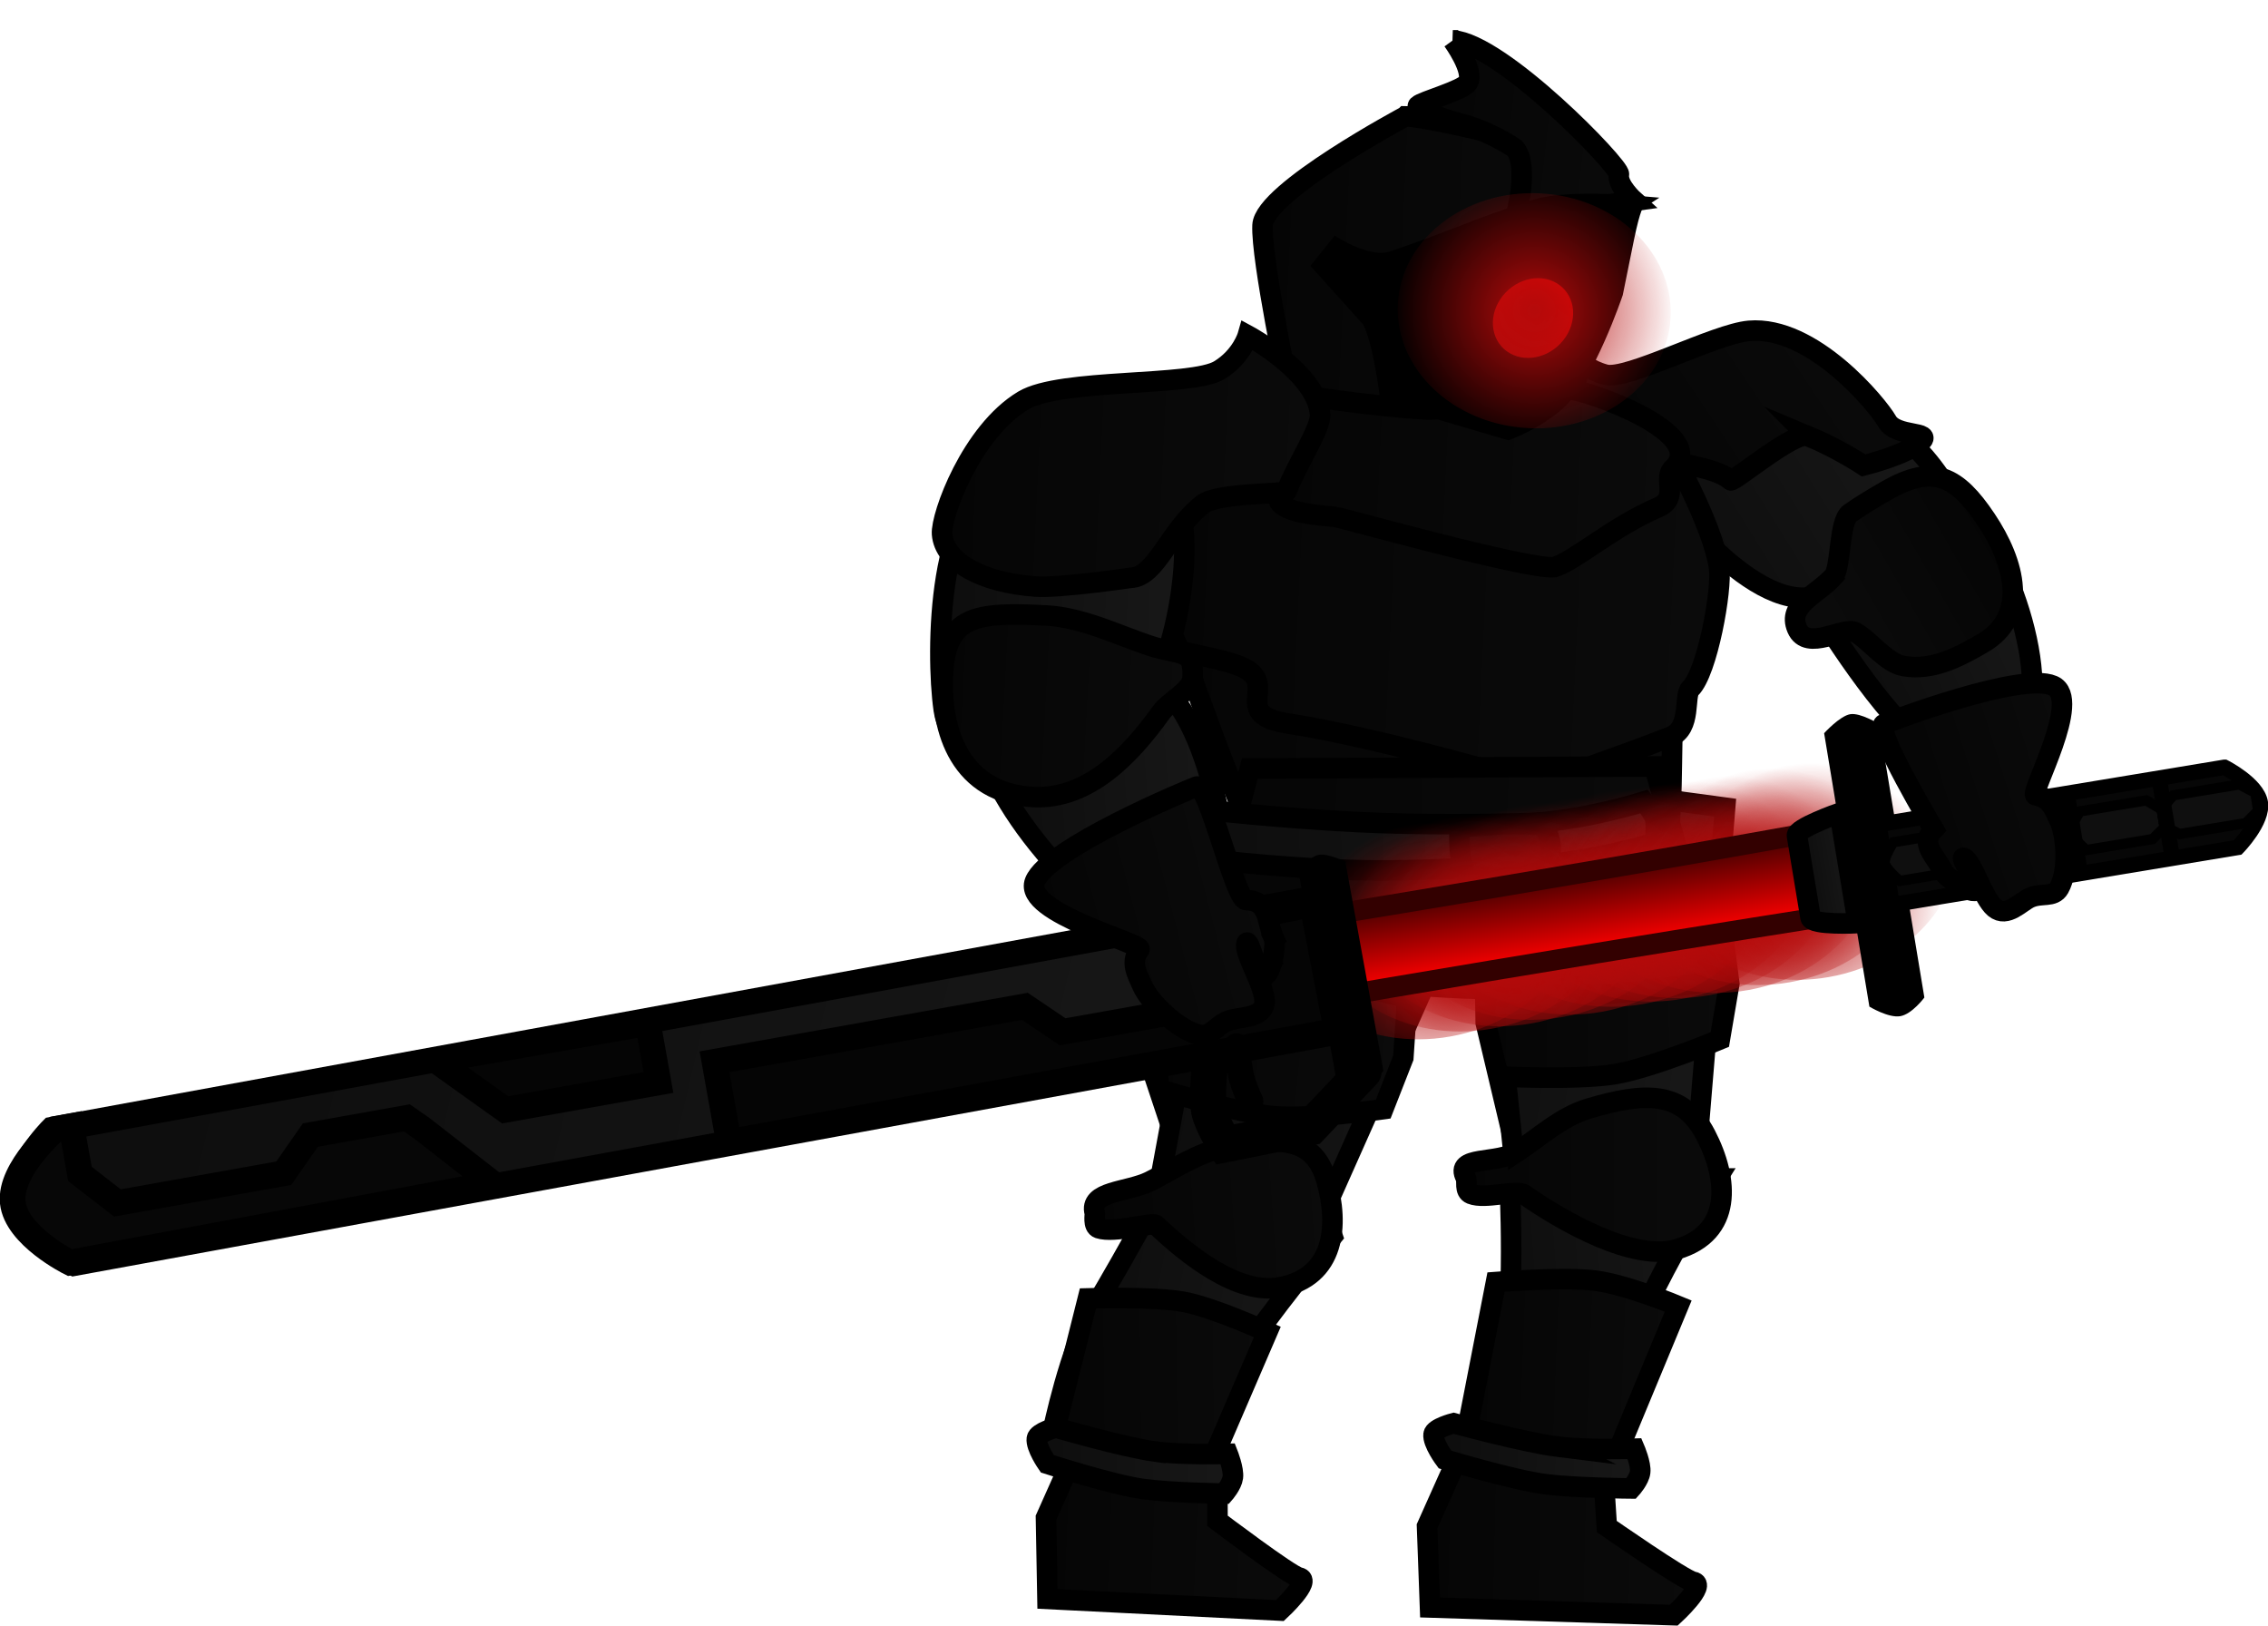 <svg version="1.1" xmlns="http://www.w3.org/2000/svg" xmlns:xlink="http://www.w3.org/1999/xlink" width="220.747" height="158.191" viewBox="0,0,220.747,158.191"><defs><linearGradient x1="276.41" y1="157.932" x2="300.106" y2="143.274" gradientUnits="userSpaceOnUse" id="color-1"><stop offset="0" stop-color="#0d0d0d"/><stop offset="1" stop-color="#181818"/></linearGradient><linearGradient x1="267.374" y1="144.36" x2="291.528" y2="128.338" gradientUnits="userSpaceOnUse" id="color-2"><stop offset="0" stop-color="#050505"/><stop offset="1" stop-color="#0b0b0b"/></linearGradient><linearGradient x1="215.089" y1="221.257" x2="237.684" y2="225.727" gradientUnits="userSpaceOnUse" id="color-3"><stop offset="0" stop-color="#0d0d0d"/><stop offset="1" stop-color="#181818"/></linearGradient><linearGradient x1="225.792" y1="194.191" x2="253.606" y2="199.24" gradientUnits="userSpaceOnUse" id="color-4"><stop offset="0" stop-color="#0d0d0d"/><stop offset="1" stop-color="#181818"/></linearGradient><linearGradient x1="216.516" y1="215.023" x2="239.579" y2="213.434" gradientUnits="userSpaceOnUse" id="color-5"><stop offset="0" stop-color="#050505"/><stop offset="1" stop-color="#0b0b0b"/></linearGradient><linearGradient x1="211.702" y1="244.152" x2="236.86" y2="245.155" gradientUnits="userSpaceOnUse" id="color-6"><stop offset="0" stop-color="#050505"/><stop offset="1" stop-color="#0b0b0b"/></linearGradient><linearGradient x1="212.077" y1="231.124" x2="233.345" y2="230.87" gradientUnits="userSpaceOnUse" id="color-7"><stop offset="0" stop-color="#050505"/><stop offset="1" stop-color="#0b0b0b"/></linearGradient><linearGradient x1="222.512" y1="196.138" x2="246.522" y2="198.452" gradientUnits="userSpaceOnUse" id="color-8"><stop offset="0" stop-color="#050505"/><stop offset="1" stop-color="#0b0b0b"/></linearGradient><linearGradient x1="254.511" y1="226.453" x2="277.612" y2="224.794" gradientUnits="userSpaceOnUse" id="color-9"><stop offset="0" stop-color="#0d0d0d"/><stop offset="1" stop-color="#181818"/></linearGradient><linearGradient x1="250.674" y1="189.181" x2="277.405" y2="193.218" gradientUnits="userSpaceOnUse" id="color-10"><stop offset="0" stop-color="#0d0d0d"/><stop offset="1" stop-color="#181818"/></linearGradient><linearGradient x1="254.494" y1="193.189" x2="278.262" y2="192.887" gradientUnits="userSpaceOnUse" id="color-11"><stop offset="0" stop-color="#050505"/><stop offset="1" stop-color="#0b0b0b"/></linearGradient><linearGradient x1="223.584" y1="162.75" x2="274.72" y2="165.175" gradientUnits="userSpaceOnUse" id="color-12"><stop offset="0" stop-color="#050505"/><stop offset="1" stop-color="#0b0b0b"/></linearGradient><linearGradient x1="206.148" y1="174.915" x2="228.904" y2="173.197" gradientUnits="userSpaceOnUse" id="color-13"><stop offset="0" stop-color="#0d0d0d"/><stop offset="1" stop-color="#181818"/></linearGradient><linearGradient x1="222.835" y1="150.745" x2="277.22" y2="153.323" gradientUnits="userSpaceOnUse" id="color-14"><stop offset="0" stop-color="#050505"/><stop offset="1" stop-color="#0b0b0b"/></linearGradient><linearGradient x1="234.457" y1="140.702" x2="273.324" y2="142.545" gradientUnits="userSpaceOnUse" id="color-15"><stop offset="0" stop-color="#050505"/><stop offset="1" stop-color="#0b0b0b"/></linearGradient><linearGradient x1="232.674" y1="120.488" x2="265.36" y2="122.037" gradientUnits="userSpaceOnUse" id="color-16"><stop offset="0" stop-color="#050505"/><stop offset="1" stop-color="#0b0b0b"/></linearGradient><linearGradient x1="247.763" y1="107.428" x2="269.57" y2="109.846" gradientUnits="userSpaceOnUse" id="color-17"><stop offset="0" stop-color="#050505"/><stop offset="1" stop-color="#0b0b0b"/></linearGradient><linearGradient x1="227.146" y1="179.386" x2="277.163" y2="181.757" gradientUnits="userSpaceOnUse" id="color-18"><stop offset="0" stop-color="#050505"/><stop offset="1" stop-color="#0b0b0b"/></linearGradient><linearGradient x1="201.599" y1="154.949" x2="224.889" y2="156.014" gradientUnits="userSpaceOnUse" id="color-19"><stop offset="0" stop-color="#0d0d0d"/><stop offset="1" stop-color="#181818"/></linearGradient><linearGradient x1="201.57" y1="163.841" x2="225.813" y2="165.134" gradientUnits="userSpaceOnUse" id="color-20"><stop offset="0" stop-color="#050505"/><stop offset="1" stop-color="#0b0b0b"/></linearGradient><linearGradient x1="201.986" y1="139.584" x2="238.167" y2="141.299" gradientUnits="userSpaceOnUse" id="color-21"><stop offset="0" stop-color="#050505"/><stop offset="1" stop-color="#0b0b0b"/></linearGradient><linearGradient x1="252.399" y1="209.955" x2="277.491" y2="209.934" gradientUnits="userSpaceOnUse" id="color-22"><stop offset="0" stop-color="#050505"/><stop offset="1" stop-color="#0b0b0b"/></linearGradient><linearGradient x1="226.176" y1="177.664" x2="271.102" y2="176.33" gradientUnits="userSpaceOnUse" id="color-23"><stop offset="0" stop-color="#0d0d0d"/><stop offset="1" stop-color="#181818"/></linearGradient><linearGradient x1="261.404" y1="123.158" x2="256.868" y2="129.988" gradientUnits="userSpaceOnUse" id="color-24"><stop offset="0" stop-color="#ff0000"/><stop offset="1" stop-color="#b50a0a"/></linearGradient><radialGradient cx="259.251" cy="125.861" r="13.896" gradientUnits="userSpaceOnUse" id="color-25"><stop offset="0" stop-color="#b50a0a"/><stop offset="1" stop-color="#b50a0a" stop-opacity="0"/></radialGradient><linearGradient x1="253.207" y1="228.481" x2="272.741" y2="229.236" gradientUnits="userSpaceOnUse" id="color-26"><stop offset="0" stop-color="#050505"/><stop offset="1" stop-color="#0b0b0b"/></linearGradient><linearGradient x1="210.841" y1="237.778" x2="229.931" y2="237.738" gradientUnits="userSpaceOnUse" id="color-27"><stop offset="0" stop-color="#0d0d0d"/><stop offset="1" stop-color="#181818"/></linearGradient><linearGradient x1="290.491" y1="161.73" x2="306.395" y2="154.023" gradientUnits="userSpaceOnUse" id="color-28"><stop offset="0" stop-color="#0d0d0d"/><stop offset="1" stop-color="#181818"/></linearGradient><linearGradient x1="304.549" y1="148.132" x2="288.701" y2="157.22" gradientUnits="userSpaceOnUse" id="color-29"><stop offset="0" stop-color="#050505"/><stop offset="1" stop-color="#0b0b0b"/></linearGradient><linearGradient x1="248.804" y1="244.985" x2="275.181" y2="245.568" gradientUnits="userSpaceOnUse" id="color-30"><stop offset="0" stop-color="#050505"/><stop offset="1" stop-color="#0b0b0b"/></linearGradient><linearGradient x1="249.396" y1="236.918" x2="269.612" y2="237.679" gradientUnits="userSpaceOnUse" id="color-31"><stop offset="0" stop-color="#0d0d0d"/><stop offset="1" stop-color="#181818"/></linearGradient><radialGradient cx="260.222" cy="186.667" r="12.911" gradientUnits="userSpaceOnUse" id="color-32"><stop offset="0" stop-color="#b50a0a"/><stop offset="1" stop-color="#b50a0a" stop-opacity="0"/></radialGradient><radialGradient cx="264.047" cy="186.159" r="12.911" gradientUnits="userSpaceOnUse" id="color-33"><stop offset="0" stop-color="#b50a0a"/><stop offset="1" stop-color="#b50a0a" stop-opacity="0"/></radialGradient><radialGradient cx="268.099" cy="185.399" r="12.911" gradientUnits="userSpaceOnUse" id="color-34"><stop offset="0" stop-color="#b50a0a"/><stop offset="1" stop-color="#b50a0a" stop-opacity="0"/></radialGradient><radialGradient cx="271.924" cy="184.89" r="12.911" gradientUnits="userSpaceOnUse" id="color-35"><stop offset="0" stop-color="#b50a0a"/><stop offset="1" stop-color="#b50a0a" stop-opacity="0"/></radialGradient><radialGradient cx="274.474" cy="184.551" r="12.911" gradientUnits="userSpaceOnUse" id="color-36"><stop offset="0" stop-color="#b50a0a"/><stop offset="1" stop-color="#b50a0a" stop-opacity="0"/></radialGradient><radialGradient cx="278.299" cy="184.042" r="12.911" gradientUnits="userSpaceOnUse" id="color-37"><stop offset="0" stop-color="#b50a0a"/><stop offset="1" stop-color="#b50a0a" stop-opacity="0"/></radialGradient><radialGradient cx="282.351" cy="183.282" r="12.911" gradientUnits="userSpaceOnUse" id="color-38"><stop offset="0" stop-color="#b50a0a"/><stop offset="1" stop-color="#b50a0a" stop-opacity="0"/></radialGradient><radialGradient cx="286.176" cy="182.773" r="12.911" gradientUnits="userSpaceOnUse" id="color-39"><stop offset="0" stop-color="#b50a0a"/><stop offset="1" stop-color="#b50a0a" stop-opacity="0"/></radialGradient><radialGradient cx="249.313" cy="188.56" r="12.911" gradientUnits="userSpaceOnUse" id="color-40"><stop offset="0" stop-color="#b50a0a"/><stop offset="1" stop-color="#b50a0a" stop-opacity="0"/></radialGradient><radialGradient cx="253.365" cy="187.8" r="12.911" gradientUnits="userSpaceOnUse" id="color-41"><stop offset="0" stop-color="#b50a0a"/><stop offset="1" stop-color="#b50a0a" stop-opacity="0"/></radialGradient><radialGradient cx="257.19" cy="187.292" r="12.911" gradientUnits="userSpaceOnUse" id="color-42"><stop offset="0" stop-color="#b50a0a"/><stop offset="1" stop-color="#b50a0a" stop-opacity="0"/></radialGradient><linearGradient x1="226.352" y1="186.394" x2="227.699" y2="194.528" gradientUnits="userSpaceOnUse" id="color-43"><stop offset="0" stop-color="#400000"/><stop offset="1" stop-color="#ff0000"/></linearGradient><linearGradient x1="285.472" y1="180.823" x2="289.866" y2="180.096" gradientUnits="userSpaceOnUse" id="color-44"><stop offset="0" stop-color="#0d0d0d"/><stop offset="1" stop-color="#181818"/></linearGradient><linearGradient x1="117.396" y1="186.465" x2="236.944" y2="214.445" gradientUnits="userSpaceOnUse" id="color-45"><stop offset="0" stop-color="#0d0d0d"/><stop offset="1" stop-color="#181818"/></linearGradient><linearGradient x1="212.141" y1="188.055" x2="232.82" y2="182.69" gradientUnits="userSpaceOnUse" id="color-46"><stop offset="0" stop-color="#050505"/><stop offset="1" stop-color="#0b0b0b"/></linearGradient><linearGradient x1="295.794" y1="176.168" x2="312.552" y2="170.893" gradientUnits="userSpaceOnUse" id="color-47"><stop offset="0" stop-color="#050505"/><stop offset="1" stop-color="#0b0b0b"/></linearGradient></defs><g transform="translate(-109.927,-95.623)"><g data-paper-data="{&quot;isPaintingLayer&quot;:true}" fill-rule="nonzero" stroke-linejoin="miter" stroke-miterlimit="10" stroke-dasharray="" stroke-dashoffset="0" style="mix-blend-mode: normal"><path d="M272.112,143.866c-2.985,-5.044 6.693,-3.076 12.904,-6.824c6.211,-3.748 11.618,1.338 14.603,6.382c2.985,5.044 -5.538,5.94 -11.749,9.688c-6.211,3.748 -15.758,-9.245 -15.758,-9.245z" data-paper-data="{&quot;index&quot;:null}" fill="url(#color-1)" stroke="#000000" stroke-width="2" stroke-linecap="butt"/><path d="M285.901,138.052c-1.289,-0.536 -7.304,4.564 -7.542,4.315c-1.939,-2.022 -13.474,-2.395 -14.158,-3.6c-2.087,-3.679 -0.343,-7.968 -0.343,-7.968c0,0 0.592,0.821 2.323,1.282c2.14,0.569 10.671,-3.978 13.994,-4.263c6.167,-0.529 12.52,7.212 13.425,8.808c0.901,1.588 4.54,0.904 3.254,2.005c-1.535,1.314 -5.54,2.284 -5.54,2.284c0,0 -2.456,-1.634 -5.413,-2.864z" data-paper-data="{&quot;index&quot;:null}" fill="url(#color-2)" stroke="#000000" stroke-width="2" stroke-linecap="butt"/><path d="M212.368,235.007c0,0 1.695,-8.291 4.07,-12.149c2.891,-4.695 8.866,-15.798 8.866,-15.798c0,0 8.107,0.646 9.829,1.712c2.644,1.637 4.49,7.154 4.49,7.154c0,0 -6.491,7.84 -9.449,12.465c-1.422,2.222 -5.477,6.791 -6.944,8.86c-1.124,1.585 -0.109,2.317 -0.109,2.317c0,0 -4.488,-3.161 -6.465,-4.101c-1.784,-0.848 -4.287,-0.459 -4.287,-0.459z" fill="url(#color-3)" stroke="#000000" stroke-width="2" stroke-linecap="butt"/><path d="M222.461,212.542l6.788,-36.679l23.652,5.912l-15.291,34.354z" fill="url(#color-4)" stroke="#000000" stroke-width="2" stroke-linecap="butt"/><path d="M221.865,210.579c2.125,-1.054 4.617,-2.795 7.264,-3.295c5.373,-1.015 8.688,-1.071 9.909,3.241c1.221,4.312 0.857,9.351 -4.516,10.366c-4.165,0.787 -9.108,-3.24 -12.09,-6.057c-0.346,-0.327 -4.03,0.832 -5.566,0.314c-0.582,-0.196 -0.344,-1.347 -0.378,-1.466c-0.62,-2.188 3.188,-2.017 5.376,-3.102z" data-paper-data="{&quot;index&quot;:null}" fill="url(#color-5)" stroke="#000000" stroke-width="2" stroke-linecap="butt"/><path d="M211.88,251.219l-0.145,-7.9l2.833,-6.342l13.847,3.459l0.011,3.184c0,0 7.063,5.341 7.937,5.513c1.33,0.261 -1.863,3.218 -1.863,3.218z" fill="url(#color-6)" stroke="#000000" stroke-width="2" stroke-linecap="butt"/><path d="M215.818,221.972c0,0 6.435,-0.202 9.32,0.338c2.935,0.549 8.14,2.93 8.14,2.93l-6.387,14.827c0,0 -5.63,-0.31 -8.204,-0.915c-2.315,-0.545 -6.545,-2.554 -6.545,-2.554z" fill="url(#color-7)" stroke="#000000" stroke-width="2" stroke-linecap="butt"/><path d="M222.706,201.612l-0.205,-5.337l1.086,-5.873c0,0 8.193,-0.401 11.876,-0.028c4.053,0.411 11.439,2.391 11.439,2.391l-0.389,5.796l-1.959,5c0,0 -7.059,1.004 -10.679,0.681c-3.662,-0.327 -11.169,-2.631 -11.169,-2.631z" fill="url(#color-8)" stroke="#000000" stroke-width="2" stroke-linecap="butt"/><path d="M256.164,229.334c1.341,-6.659 0.686,-18.806 0.686,-18.806l20.187,-0.208c0,0 -8.089,12.875 -9.54,19.484c-0.697,3.175 -12.435,5.002 -11.333,-0.469z" fill="url(#color-9)" stroke="#000000" stroke-width="2" stroke-linecap="butt"/><path d="M257.379,209.257l-3.947,-38.336l24.404,3.299l-2.957,35.716z" data-paper-data="{&quot;index&quot;:null}" fill="url(#color-10)" stroke="#000000" stroke-width="2" stroke-linecap="butt"/><path d="M255.774,200.378l-1.239,-5.216l-0.093,-6.072c0,0 7.859,-2.467 11.499,-3.029c4.007,-0.619 11.547,-0.531 11.547,-0.531l0.754,5.82l-0.923,5.43c0,0 -6.642,2.775 -10.212,3.371c-3.611,0.603 -11.333,0.226 -11.333,0.226z" fill="url(#color-11)" stroke="#000000" stroke-width="2" stroke-linecap="butt"/><path d="M274.889,159.82c0.316,2.109 -0.787,0.177 -1.995,4.031c-0.329,1.049 -0.141,11.187 -0.55,12.097c-1.458,3.249 -11.599,1.118 -11.599,1.118c0,0 -10.302,0.197 -17.698,-0.87c-7.003,-1.011 -12.4,-2.197 -12.4,-2.197c0,0 -2.115,-5.3 -3.018,-7.836c-0.903,-2.536 -2.858,-7.285 -3.66,-11.527c0,0 21.4,-2.484 36.689,-3.04c8.343,-0.304 13.997,6.664 14.231,8.225z" fill="url(#color-12)" stroke="#000000" stroke-width="2" stroke-linecap="butt"/><path d="M229.385,180.369c0.426,5.646 1.503,5.598 -5.486,6.126c-6.989,0.528 -17.883,-13.325 -18.31,-18.971c-0.426,-5.646 6.602,-5.983 13.591,-6.511c6.989,-0.528 9.778,13.711 10.205,19.356z" fill="url(#color-13)" stroke="#000000" stroke-width="2" stroke-linecap="butt"/><path d="M277.248,150.853c0.316,2.109 -1.15,10.203 -2.776,11.769c-0.713,0.687 0.16,3.858 -1.965,4.7c-4.094,1.622 -12.805,4.645 -12.805,4.645c0,0 -15.265,-4.538 -24.438,-5.943c-5.561,-0.852 -0.939,-3.693 -4.229,-5.38c-1.747,-0.896 -6.176,-1.483 -6.305,-1.78c-1.085,-2.499 -0.753,-0.706 -1.555,-4.948c-0.848,-4.489 0.114,-3.866 0.251,-6.754c0.404,-8.512 10.051,-15.385 10.051,-15.385l38.703,7.06c0,0 4.405,7.595 5.067,12.017z" fill="url(#color-14)" stroke="#000000" stroke-width="2" stroke-linecap="butt"/><path d="M239.918,145.929c-1.589,-0.151 -4.88,-0.382 -5.489,-1.504c-0.688,-1.267 2.053,-10.776 2.257,-11.545c0.445,-1.682 22.93,0.506 26.053,0.654c1.68,0.08 13.676,4.261 10.021,7.691c-0.995,0.934 0.627,2.881 -1.437,3.767c-4.439,1.907 -8.057,5.186 -10.111,5.822c-2.498,0.292 -20.796,-4.837 -21.295,-4.885z" fill="url(#color-15)" stroke="#000000" stroke-width="2" stroke-linecap="butt"/><path d="M246.722,106.943c2.283,0.004 19.255,3.953 19.105,5.238c-0.805,6.909 -7.882,23.718 -17.128,23.28c-4.907,-0.233 -13.269,-1.546 -13.269,-1.546c0,0 -2.771,-13.11 -2.617,-16.368c0.154,-3.258 13.908,-10.603 13.908,-10.603z" fill="url(#color-16)" stroke="#000000" stroke-width="2" stroke-linecap="butt"/><path d="M251.331,99.55c4.738,0.31 16.308,12.277 16.168,13.05c-0.194,1.072 1.481,2.572 1.481,2.572l-11.535,1.604c0,0 1.396,-5.046 -0.086,-6.726c0,0 -2.428,-1.702 -5.521,-2.472c-1.511,-0.376 -4.174,-1.389 -3.89,-1.678c0.39,-0.399 4.356,-1.476 4.838,-2.226c0.724,-1.125 -1.455,-4.124 -1.455,-4.124z" fill="url(#color-17)" stroke="#000000" stroke-width="2" stroke-linecap="butt"/><path d="M238.453,121.467l1.547,-1.935c0,0 3.245,1.999 5.358,1.296c5.535,-1.841 8.403,-3.259 13.973,-5.043c3.075,-0.985 9.899,-0.371 9.899,-0.371c0,0 -0.354,0.233 -1.004,3.412c-0.65,3.178 -1.08,5.318 -1.08,5.318c0,0 -2.736,8.079 -5.544,10.613c-2.143,1.933 -4.885,2.926 -4.885,2.926l-11.739,-3.46c0,0 -0.665,-5.514 -1.752,-7.445z" fill="#000000" stroke="#000000" stroke-width="1.5" stroke-linecap="butt"/><path d="M226.703,188.725l4.873,-18.315l39.368,-0.203l5.777,20.89c0,0 -12.144,1.819 -13.143,1.177c-1.09,-0.7 -3.227,-13.462 -3.863,-13.381c-1.009,0.129 -2.396,12.982 -3.527,12.989c-4.856,0.027 -10.038,-0.523 -12.548,-0.642c-9.226,-0.437 -16.936,-2.514 -16.936,-2.514z" fill="url(#color-18)" stroke="#000000" stroke-width="2" stroke-linecap="butt"/><path d="M216.487,167.641c-6.582,0.503 -13.887,2.695 -14.7,-2.943c-0.813,-5.638 -0.587,-21.438 5.995,-21.941c6.582,-0.503 16.471,-1.553 17.284,4.085c0.813,5.638 -1.996,20.296 -8.578,20.799z" data-paper-data="{&quot;index&quot;:null}" fill="url(#color-19)" stroke="#000000" stroke-width="2" stroke-linecap="butt"/><path d="M226.004,161.567c-0.068,1.271 -2.232,2.231 -3.079,3.409c-2.925,4.064 -7.034,8.495 -12.46,8.206c-6.999,-0.373 -9.056,-6.324 -8.754,-11.978c0.302,-5.654 3.112,-6.056 10.111,-5.682c3.448,0.184 7.055,1.962 10.009,2.934c3.042,1.001 4.326,0.243 4.173,3.112z" fill="url(#color-20)" stroke="#000000" stroke-width="2" stroke-linecap="butt"/><path d="M201.619,147.588c-0.132,-1.759 2.817,-9.922 7.9,-12.985c3.665,-2.209 16.394,-1.308 19.094,-2.962c2.183,-1.338 2.762,-3.371 2.762,-3.371c0,0 6.733,3.63 7.037,7.685c0.1,1.329 -2.225,4.774 -3.254,7.449c-0.127,0.329 -6.733,0.146 -8.177,1.293c-3.312,2.632 -4.512,7.104 -7.035,7.159c0,0 -6.883,1.009 -9.182,0.849c-5.326,-0.37 -8.944,-2.436 -9.145,-5.118z" fill="url(#color-21)" stroke="#000000" stroke-width="2" stroke-linecap="butt"/><path d="M266.434,123.603c0.143,1.178 -2.489,6.389 -2.489,6.389c0,0 -0.697,2.477 -2.499,4.173c-1.021,1.121 -4.497,2.36 -4.497,2.36c0,0 3.399,-6.12 5.273,-11.256c0.251,-0.687 0.688,-1.173 2.931,-4.479c1.95,-2.873 2.684,-2.232 2.684,-2.232c0,0 -1.113,4.029 -1.404,5.044z" fill="#000000" stroke="#000000" stroke-width="1.5" stroke-linecap="butt"/><path d="M257.707,207.641c1.989,-1.307 4.204,-3.367 6.868,-4.15c5.407,-1.589 9.088,-1.796 11.363,2.57c2.275,4.367 2.602,9.543 -2.805,11.132c-4.192,1.232 -11.083,-2.692 -14.862,-5.329c-0.728,-0.508 -3.797,0.496 -5.157,-0.05c-0.685,-0.275 -0.347,-1.26 -0.519,-1.588c-1.154,-2.215 3.064,-1.24 5.112,-2.586z" data-paper-data="{&quot;index&quot;:null}" fill="url(#color-22)" stroke="#000000" stroke-width="2" stroke-linecap="butt"/><path d="M226.218,179.066c0,0 -0.052,-1.51 0.061,-2.282c0.116,-0.789 0.628,-2.4 0.628,-2.4c0,0 7.187,0.845 15.285,1.244c6.04,0.297 12.828,0.201 16.221,0.1c5.334,-0.158 11.53,-2.103 11.53,-2.103c0,0 0.938,1.119 1.077,1.653c0.167,0.644 0.008,2.355 0.008,2.355c0,0 -6.7,1.976 -11.528,2.131c-3.695,0.118 -10.975,0.706 -17.801,0.524c-8.062,-0.216 -15.48,-1.22 -15.48,-1.22z" fill="url(#color-23)" stroke="#000000" stroke-width="2" stroke-linecap="butt"/><path d="M252.663,180.802c0,0 -0.445,-1.159 -0.555,-1.687c-0.178,-0.854 -0.135,-2.954 -0.135,-2.954c0,0 3.005,-0.296 4.406,-0.338c1.355,-0.04 3.867,0.092 3.867,0.092c0,0 0.592,1.355 0.613,2.054c0.021,0.716 -0.211,2.182 -0.211,2.182c0,0 -2.377,0.776 -3.382,0.86c-1.419,0.118 -4.603,-0.209 -4.603,-0.209z" fill="#060606" stroke="#000000" stroke-width="2" stroke-linecap="butt"/><path d="M255.956,124.733c1.253,-1.886 3.692,-2.591 5.448,-1.575c1.756,1.016 2.165,3.369 0.912,5.255c-1.253,1.886 -3.692,2.591 -5.448,1.575c-1.756,-1.016 -2.165,-3.369 -0.912,-5.255z" fill="url(#color-24)" stroke="#000000" stroke-width="0" stroke-linecap="butt"/><path d="M245.974,125.232c0.299,-6.31 6.486,-11.143 13.818,-10.796c7.333,0.348 13.034,5.745 12.735,12.055c-0.299,6.31 -6.486,11.143 -13.818,10.796c-7.333,-0.348 -13.034,-5.745 -12.735,-12.055z" fill="url(#color-25)" stroke="#000000" stroke-width="0" stroke-linecap="butt"/><path d="M255.537,220.38c0,0 6.653,-0.523 9.675,-0.133c3.075,0.397 8.057,2.473 8.057,2.473l-6.223,14.996c0,0 -4.723,0.019 -7.428,-0.452c-2.433,-0.424 -6.944,-2.203 -6.944,-2.203z" fill="url(#color-26)" stroke="#000000" stroke-width="2" stroke-linecap="butt"/><path d="M222.362,236.879c2.551,0.346 7.069,0.224 7.069,0.224c0,0 0.597,1.508 0.491,2.288c-0.098,0.726 -0.848,1.576 -0.848,1.576c0,0 -5.108,-0.065 -7.87,-0.44c-3.02,-0.41 -9.336,-2.455 -9.336,-2.455c0,0 -1.136,-1.622 -1.023,-2.454c0.082,-0.602 1.861,-1.07 1.861,-1.07c0,0 6.523,1.906 9.656,2.332z" data-paper-data="{&quot;index&quot;:null}" fill="url(#color-27)" stroke="#000000" stroke-width="2" stroke-linecap="butt"/><path d="M286.441,154.333c0,0 10.112,-12.793 14.47,-9.283c4.358,3.511 9.522,18.383 5.168,22.521c-4.353,4.138 -5.035,3.629 -9.393,0.119c-4.358,-3.511 -10.246,-13.357 -10.246,-13.357z" data-paper-data="{&quot;index&quot;:null}" fill="url(#color-28)" stroke="#000000" stroke-width="2" stroke-linecap="butt"/><path d="M288.381,151.726c0.766,-0.853 0.499,-5.39 1.619,-6.165c1.151,-0.797 2.395,-1.539 3.538,-2.194c4.575,-2.624 6.861,-1.425 9.691,2.797c2.831,4.222 4.199,9.459 -0.377,12.083c-2.19,1.256 -4.775,2.677 -7.613,2.199c-1.758,-0.296 -3.254,-2.48 -4.735,-3.294c-1.122,-0.617 -4.686,1.926 -5.664,-0.363c-0.978,-2.289 1.942,-3.281 3.541,-5.062z" data-paper-data="{&quot;index&quot;:null}" fill="url(#color-29)" stroke="#000000" stroke-width="2" stroke-linecap="butt"/><path d="M249.114,252.049l-0.29,-7.897l2.858,-6.388l14.318,1.478l0.318,4.932c0,0 7.494,5.222 8.413,5.379c1.398,0.239 -1.895,3.249 -1.895,3.249z" fill="url(#color-30)" stroke="#000000" stroke-width="2" stroke-linecap="butt"/><path d="M261.585,236.409c2.687,0.335 7.436,0.193 7.436,0.193c0,0 0.646,1.505 0.544,2.286c-0.095,0.726 -0.872,1.58 -0.872,1.58c0,0 -5.372,-0.042 -8.28,-0.404c-3.18,-0.396 -9.847,-2.414 -9.847,-2.414c0,0 -1.214,-1.617 -1.106,-2.45c0.079,-0.602 1.944,-1.079 1.944,-1.079c0,0 6.883,1.877 10.182,2.288z" data-paper-data="{&quot;index&quot;:null}" fill="url(#color-31)" stroke="#000000" stroke-width="2" stroke-linecap="butt"/><g data-paper-data="{&quot;index&quot;:null}"><g stroke="none" stroke-linecap="butt"><g fill="none" stroke-width="1" font-family="sans-serif" font-weight="normal" font-size="12" text-anchor="start"><g><g/><g/></g><g><g/><g/></g></g><g><g stroke-width="0"><g><path d="M258.004,169.092c8.309,-1.105 15.768,3.734 16.661,10.809c0.893,7.075 -5.119,13.706 -13.427,14.812c-8.309,1.105 -15.768,-3.734 -16.661,-10.809c-0.893,-7.075 5.119,-13.706 13.427,-14.812z" fill="url(#color-32)"/><path d="M278.49,179.392c0.893,7.075 -5.119,13.706 -13.427,14.812c-8.309,1.105 -15.768,-3.734 -16.661,-10.809c-0.893,-7.075 5.119,-13.706 13.427,-14.812c8.309,-1.105 15.768,3.734 16.661,10.809z" fill="url(#color-33)"/><path d="M265.881,167.823c8.309,-1.105 15.768,3.734 16.661,10.809c0.893,7.075 -5.119,13.706 -13.427,14.812c-8.309,1.105 -15.768,-3.734 -16.661,-10.809c-0.893,-7.075 5.119,-13.706 13.427,-14.812z" fill="url(#color-34)"/><path d="M269.706,167.315c8.309,-1.105 15.768,3.734 16.661,10.809c0.893,7.075 -5.119,13.706 -13.427,14.812c-8.309,1.105 -15.768,-3.734 -16.661,-10.809c-0.893,-7.075 5.119,-13.706 13.427,-14.812z" fill="url(#color-35)"/></g><g><path d="M272.256,166.975c8.309,-1.105 15.768,3.734 16.661,10.809c0.893,7.075 -5.119,13.706 -13.427,14.812c-8.309,1.105 -15.768,-3.734 -16.661,-10.809c-0.893,-7.075 5.119,-13.706 13.427,-14.812z" fill="url(#color-36)"/><path d="M276.081,166.467c8.309,-1.105 15.768,3.734 16.661,10.809c0.893,7.075 -5.119,13.706 -13.427,14.812c-8.309,1.105 -15.768,-3.734 -16.661,-10.809c-0.893,-7.075 5.119,-13.706 13.427,-14.812z" fill="url(#color-37)"/><path d="M296.794,176.515c0.893,7.075 -5.119,13.706 -13.427,14.812c-8.309,1.105 -15.768,-3.734 -16.661,-10.809c-0.893,-7.075 5.119,-13.706 13.427,-14.812c8.309,-1.105 15.768,3.734 16.661,10.809z" fill="url(#color-38)"/><path d="M283.958,165.198c8.309,-1.105 15.768,3.734 16.661,10.809c0.893,7.075 -5.119,13.706 -13.427,14.812c-8.309,1.105 -15.768,-3.734 -16.661,-10.809c-0.893,-7.075 5.119,-13.706 13.427,-14.812z" fill="url(#color-39)"/></g></g><g><g fill="none" stroke-width="1" font-family="sans-serif" font-weight="normal" font-size="12" text-anchor="start"/><g stroke-width="0"><path d="M247.095,170.985c8.309,-1.105 15.768,3.734 16.661,10.809c0.893,7.075 -5.119,13.706 -13.427,14.812c-8.309,1.105 -15.768,-3.734 -16.661,-10.809c-0.893,-7.075 5.119,-13.706 13.427,-14.812z" fill="url(#color-40)"/><path d="M251.147,170.225c8.309,-1.105 15.768,3.734 16.661,10.809c0.893,7.075 -5.119,13.706 -13.427,14.812c-8.309,1.105 -15.768,-3.734 -16.661,-10.809c-0.893,-7.075 5.119,-13.706 13.427,-14.812z" fill="url(#color-41)"/><path d="M254.972,169.716c8.309,-1.105 15.768,3.734 16.661,10.809c0.893,7.075 -5.119,13.706 -13.427,14.812c-8.309,1.105 -15.768,-3.734 -16.661,-10.809c-0.893,-7.075 5.119,-13.706 13.427,-14.812z" fill="url(#color-42)"/></g></g></g></g><path d="M285.424,184.969c0,0 -23.565,3.626 -53.413,8.796c-27.547,4.216 -27.52,3.872 -47.85,6.09c-10.157,1.53 -15.575,-3.894 -15.575,-3.894c0,0 23.277,-3.3 62.127,-9.585c33.856,-5.477 53.475,-9.132 53.475,-9.132z" data-paper-data="{&quot;index&quot;:null}" fill="url(#color-43)" stroke="#ff0000" stroke-width="0" stroke-linecap="butt"/><path d="M289.729,184.476c0,0 -24.553,3.789 -55.657,9.167c-28.702,4.407 -28.672,4.063 -49.847,6.421c-10.582,1.601 -16.238,-4.104 -16.238,-4.104c0,0 24.218,-3.66 64.699,-10.216c35.277,-5.713 55.723,-9.504 55.723,-9.504z" data-paper-data="{&quot;index&quot;:null}" fill="none" stroke="#330000" stroke-width="2" stroke-linecap="butt"/><path d="M297.228,192.694c0,0 -1.199,1.627 -2.353,1.818c-1.155,0.191 -2.998,-0.932 -2.998,-0.932l-4.406,-26.608c0,0 1.53,-1.681 2.538,-1.848c1.008,-0.167 2.814,0.962 2.814,0.962z" fill="#000000" stroke="none" stroke-width="0" stroke-linecap="butt"/><path d="M326.434,170.289c0,0 3.188,1.611 3.49,3.43c0.301,1.819 -2.198,4.371 -2.198,4.371l-33.629,5.569l-1.292,-7.801l33.629,-5.569z" fill="#070707" stroke="#000000" stroke-width="1.5" stroke-linecap="butt"/><g fill="#0f0f0f" stroke="#000000" stroke-width="1" stroke-linecap="butt"><g><path d="M302.167,177.405l0.287,1.71l-1.168,1.167l-6.443,1.067c0,0 -1.359,-1.101 -1.464,-1.735c-0.103,-0.621 0.84,-2.031 0.84,-2.031l6.443,-1.067z"/><path d="M303.289,176.029l6.443,-1.067l1.554,0.829l0.271,1.731l-1.201,1.206l-6.443,1.067l-1.482,-0.729l-0.28,-1.712z" data-paper-data="{&quot;index&quot;:null}"/></g><g><path d="M320.329,174.398l0.287,1.71l-1.168,1.167l-6.443,1.067c0,0 -1.359,-1.101 -1.464,-1.735c-0.103,-0.621 0.84,-2.031 0.84,-2.031l6.443,-1.067z"/><path d="M321.451,173.021l6.443,-1.067l1.554,0.829l0.271,1.731l-1.201,1.206l-6.443,1.067l-1.482,-0.729l-0.28,-1.712z" data-paper-data="{&quot;index&quot;:null}"/></g></g><path d="M311.17,173.167l1.16,7.004" fill="none" stroke="#000000" stroke-width="1.5" stroke-linecap="round"/><path d="M301.791,174.64l1.14,6.882" fill="none" stroke="#000000" stroke-width="1.5" stroke-linecap="round"/><path d="M320.157,171.808l1.106,6.678" fill="none" stroke="#000000" stroke-width="1.5" stroke-linecap="round"/><path d="M290.754,185.457c0,0 -4.477,0.23 -4.605,-0.54c-0.367,-2.215 -1.106,-6.679 -1.322,-7.984c-0.116,-0.701 4.151,-2.199 4.151,-2.199z" fill="url(#color-44)" stroke="#000000" stroke-width="2" stroke-linecap="butt"/></g><g data-paper-data="{&quot;index&quot;:null}"><path d="M115.004,205.556l124.139,-22.724l2.162,12.982l-124.139,22.724c0,0 -5.075,-2.719 -5.599,-5.86c-0.523,-3.141 3.437,-7.122 3.437,-7.122z" fill="url(#color-45)" stroke="#000000" stroke-width="2.5" stroke-linecap="butt"/><path d="M180.866,206.76l-1.395,-7.813l30.211,-5.394l3.667,2.479l17.694,-3.159l2.473,-3.743l-0.927,-4.507l5.061,-0.993l2.373,12.286z" fill="#050505" stroke="#000000" stroke-width="2.5" stroke-linecap="round"/><path d="M236.276,180.259c0,0 1.157,-1.301 2.022,-1.452c0.865,-0.151 2.568,0.65 2.568,0.65l3.713,20.388c0,0 -1.19,1.307 -2.18,1.48c-0.99,0.173 -2.409,-0.678 -2.409,-0.678z" fill="#000000" stroke="none" stroke-width="0" stroke-linecap="butt"/><path d="M242.641,199.92l-5.14,5.401l-8.361,1.672c0,0 -1.319,-2.089 -1.541,-3.328c-0.252,-1.409 0.11,-4.682 0.11,-4.682" fill="none" stroke="#000000" stroke-width="3.5" stroke-linecap="round"/><path d="M231.644,202.794c0,0 -0.744,-1.576 -0.935,-2.567c-0.191,-0.992 -0.428,-2.8 -0.428,-2.8" fill="none" stroke="#000000" stroke-width="2.5" stroke-linecap="round"/><path d="M172.981,195.174l1.033,5.788l-14.921,2.664l-6.769,-4.831z" fill="#050505" stroke="#000000" stroke-width="2.5" stroke-linecap="round"/><path d="M116.732,218.489c0,0 -5.222,-2.592 -5.562,-5.855c-0.34,-3.264 4.205,-7.165 4.205,-7.165l1.498,-0.269l0.837,4.664l3.645,2.822l16.189,-2.89l2.589,-3.714l9.39,-1.676l1.516,1.057l6.861,5.345z" fill="#070707" stroke="#000000" stroke-width="2.5" stroke-linecap="round"/></g><path d="M233.912,186.922c0.271,0.608 -0.263,3.83 -1.05,3.66c-0.571,-0.123 -1.381,-3.741 -1.604,-3.178c-0.35,0.883 1.834,4.199 1.749,5.747c-0.087,1.592 -2.452,1.411 -3.477,1.782c-1.287,0.466 -1.726,1.677 -2.938,1.374c-2.116,-0.527 -4.784,-3.193 -5.477,-4.751c-0.572,-1.285 -1.182,-2.285 -0.284,-3.551c0.394,-0.555 -11.363,-3.561 -10.176,-6.597c1.267,-3.242 14.871,-8.923 15.739,-9.238c1.128,-0.409 3.723,11.017 4.802,11.039c2.3,0.047 1.974,2.044 2.717,3.712z" fill="url(#color-46)" stroke="#000000" stroke-width="2" stroke-linecap="butt"/><path d="M293.291,166.088c0.768,-0.335 13.345,-5.083 16.447,-3.745c2.905,1.253 -2.333,10.551 -1.69,10.67c1.464,0.271 1.793,1.307 2.348,2.507c0.673,1.454 0.897,4.866 -0.056,6.531c-0.546,0.954 -1.682,0.433 -2.821,0.929c-0.907,0.395 -2.261,1.987 -3.449,0.997c-1.155,-0.963 -2.144,-4.5 -2.992,-4.861c-0.541,-0.231 1.525,2.649 1.255,3.085c-0.373,0.602 -3,-1.18 -3.263,-1.747c-0.721,-1.557 -2.346,-2.665 -0.937,-4.129c0,0 -5.841,-9.802 -4.842,-10.237z" data-paper-data="{&quot;index&quot;:null}" fill="url(#color-47)" stroke="#000000" stroke-width="2" stroke-linecap="butt"/></g></g></svg>